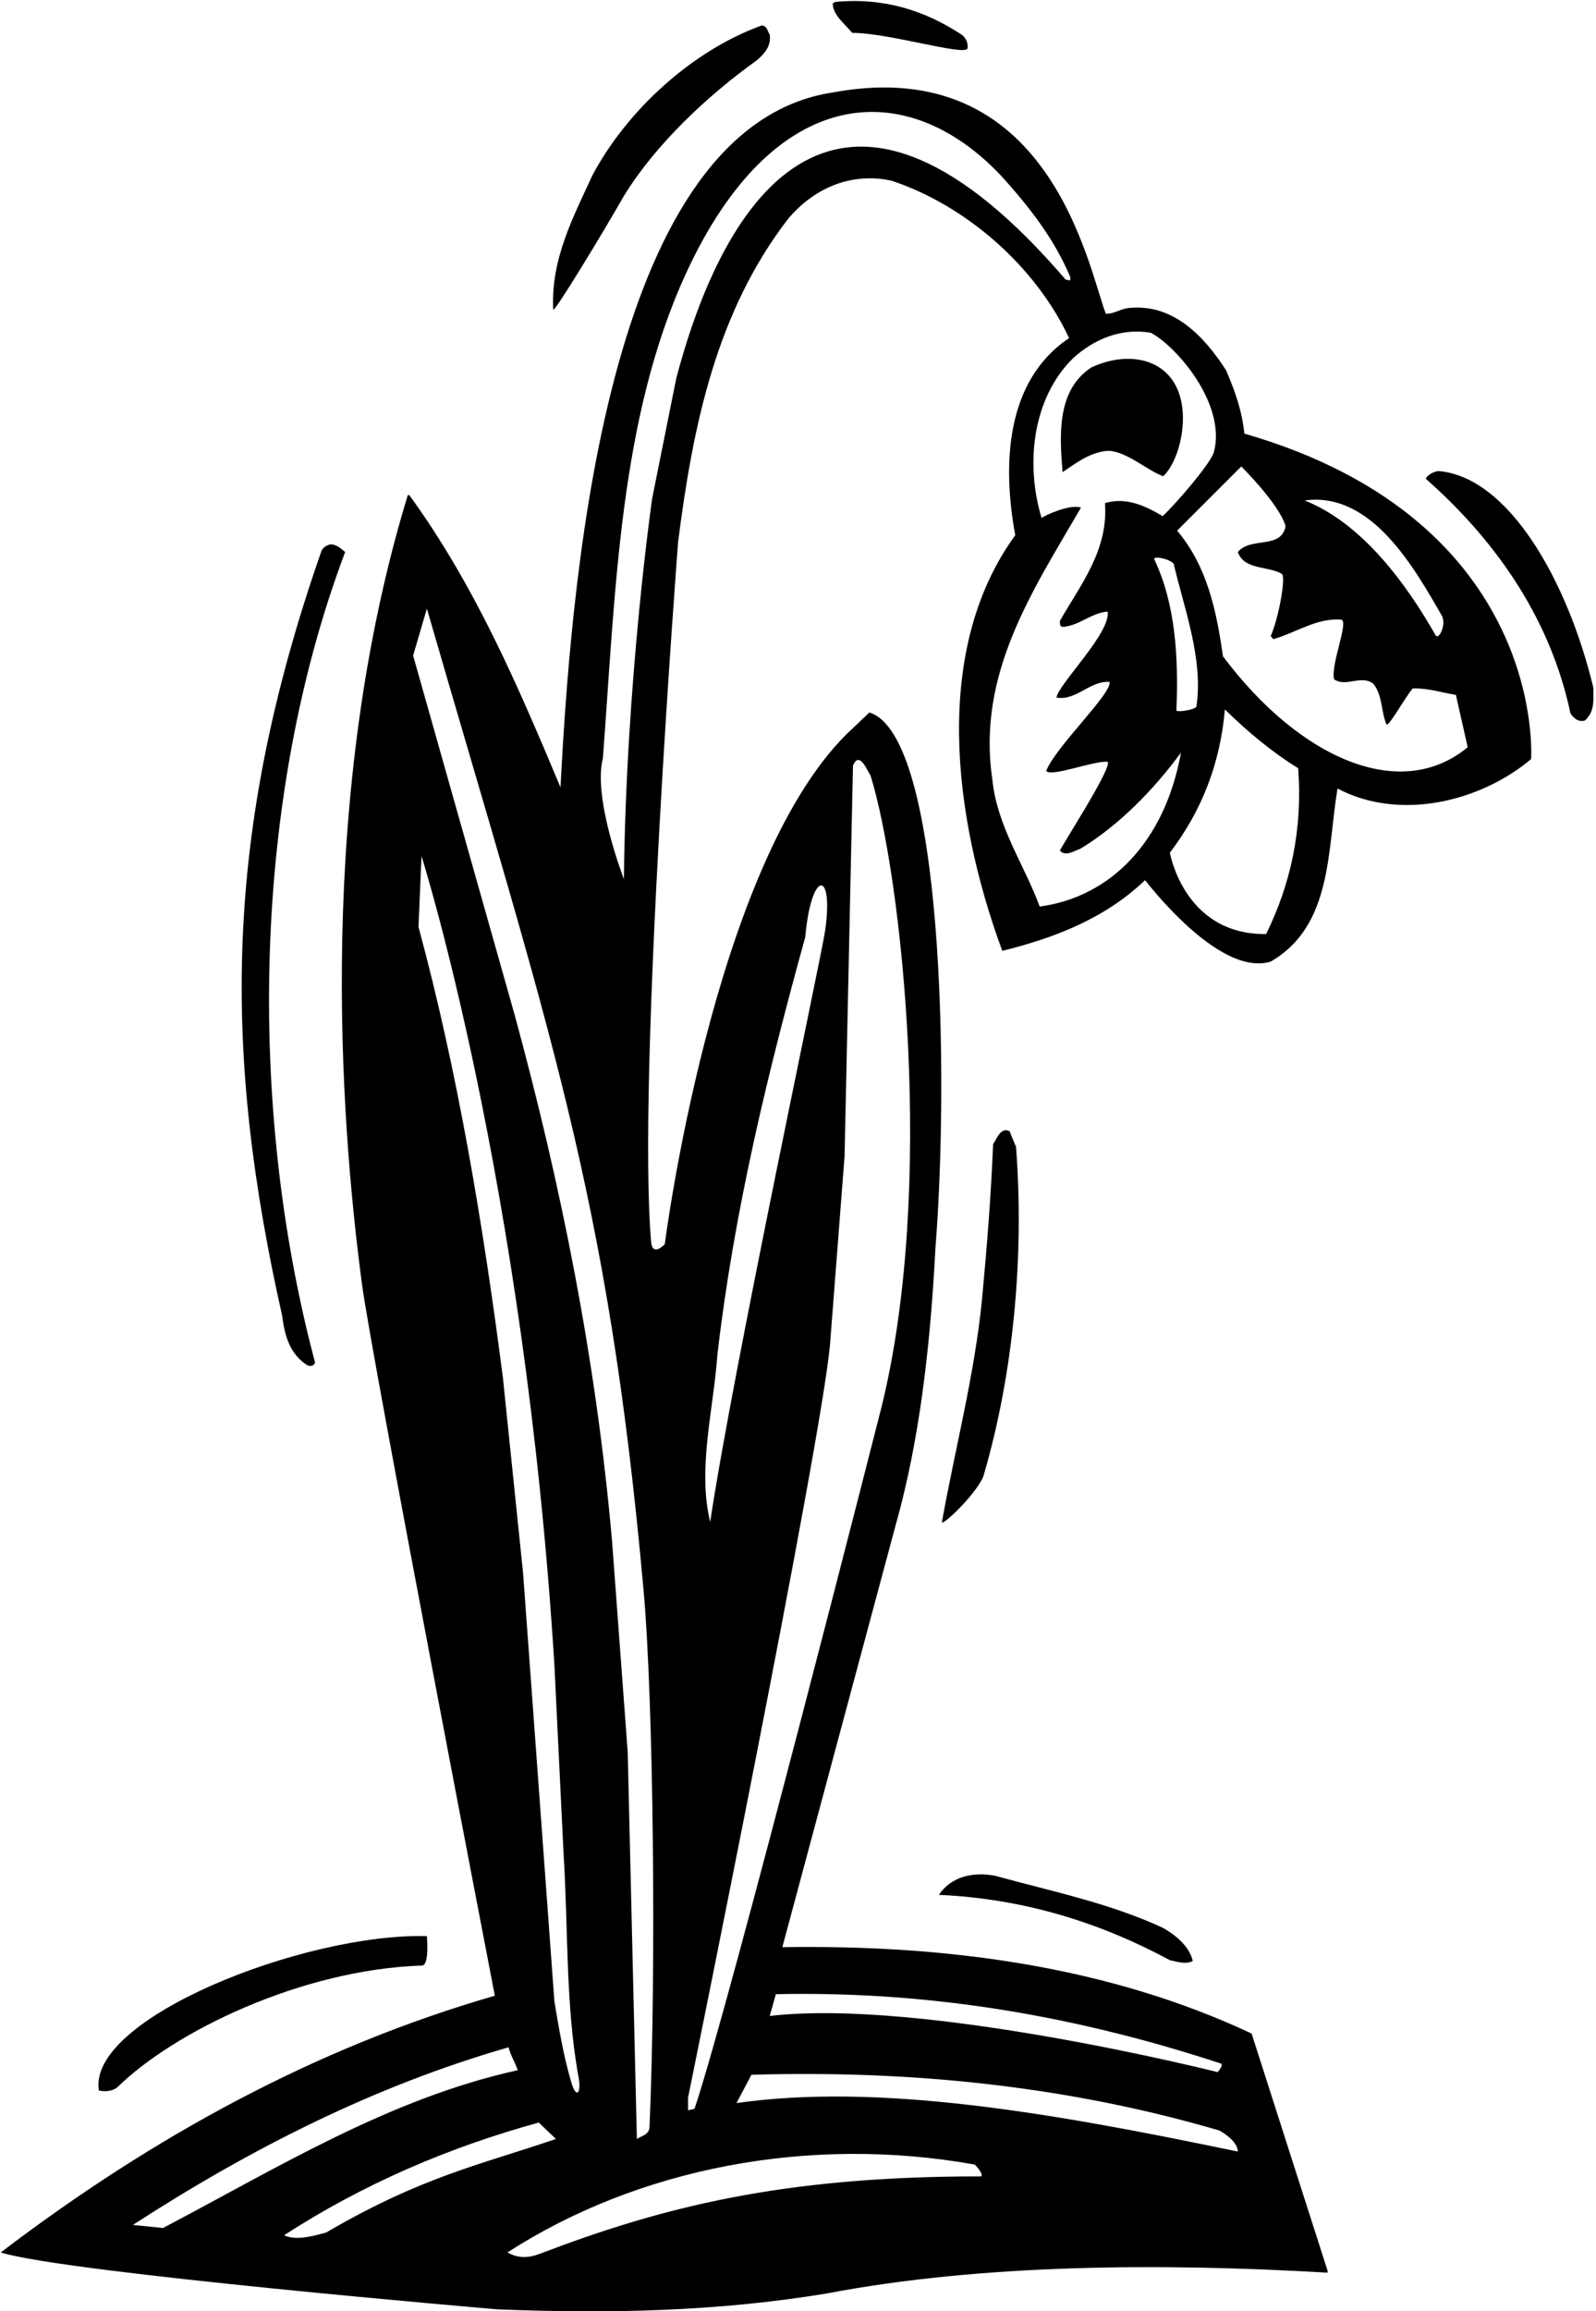 <?xml version="1.0" encoding="UTF-8"?>
<svg xmlns="http://www.w3.org/2000/svg" xmlns:xlink="http://www.w3.org/1999/xlink" width="418pt" height="605pt" viewBox="0 0 418 605" version="1.1">
<g id="surface1">
<path style=" stroke:none;fill-rule:nonzero;fill:rgb(0%,0%,0%);fill-opacity:1;" d="M 30.699 546.402 C 45.457 531.879 78.875 515.512 110.602 514.5 C 112.5 514.301 111.801 506.801 111.801 506.801 C 79.699 505.945 22.824 528.352 25.898 547.199 C 27.5 547.602 29.398 547.398 30.699 546.402 "/>
<path style=" stroke:none;fill-rule:nonzero;fill:rgb(0%,0%,0%);fill-opacity:1;" d="M 80.398 357.301 C 81.102 357.801 82.301 357.602 82.5 356.602 C 64.602 289.301 66.199 208.602 90.398 144.5 C 89.199 143.5 88 142.398 86.398 142.5 C 85.5 142.801 84.602 143.301 84.199 144.199 C 58.105 218.789 58.582 276.344 73.898 344.398 C 74.5 349.301 75.801 354.398 80.398 357.301 "/>
<path style=" stroke:none;fill-rule:nonzero;fill:rgb(0%,0%,0%);fill-opacity:1;" d="M 253.398 12.699 C 253.602 11.5 253.102 10 251.898 9.102 C 242.301 2.801 231.602 -0.699 218.801 0.5 L 218.102 0.898 C 218.102 3.898 221.199 6.199 223.199 8.602 C 232.699 8.602 252.602 14.699 253.398 12.699 "/>
<path style=" stroke:none;fill-rule:nonzero;fill:rgb(0%,0%,0%);fill-opacity:1;" d="M 163.398 51.301 C 171.602 37.898 185.301 25 198.199 15.801 C 200.301 14 202 12 201.602 9.102 C 201 8.199 200.898 6.602 199.398 6.699 C 181.5 13.199 164.398 28.602 155.199 45.801 C 150.102 56.898 144.199 67.898 144.898 81.102 C 145.602 81.199 157.801 61.102 163.398 51.301 "/>
<path style=" stroke:none;fill-rule:nonzero;fill:rgb(0%,0%,0%);fill-opacity:1;" d="M 417.301 180 C 410.625 152.223 395.207 124.801 376.699 123.301 C 375.5 123.5 374.102 124.102 373.398 125.301 C 392.898 142.5 406.301 163.102 411.301 186.699 C 412.102 188 413.398 189.102 415.102 188.602 C 417.699 186.199 417.301 183.5 417.301 180 "/>
<path style=" stroke:none;fill-rule:nonzero;fill:rgb(0%,0%,0%);fill-opacity:1;" d="M 257.5 386.602 C 265.398 359.898 268.301 329 266.102 300.199 L 264.398 296.102 C 262.102 294.898 261 298.199 260.102 299.5 C 259.5 313.801 258.5 326.102 257.199 340.102 C 255.199 360.102 250.199 378.898 246.699 398.398 C 246.398 399.801 255.199 391.699 257.5 386.602 "/>
<path style=" stroke:none;fill-rule:nonzero;fill:rgb(0%,0%,0%);fill-opacity:1;" d="M 304.664 124.664 C 308.227 121.238 310.43 113.266 309.664 106.836 C 308.137 93.922 296.027 91.379 285.801 96.199 C 276.699 102.199 277.5 114 278.301 123.602 C 281.898 121.102 285.836 118.199 290.336 118 C 295.133 118.199 300.465 123.164 304.664 124.664 "/>
<path style=" stroke:none;fill-rule:nonzero;fill:rgb(0%,0%,0%);fill-opacity:1;" d="M 306.398 513.098 C 308.301 513.5 310.602 514.301 312.398 513.301 C 311.5 509.5 308 506.598 304.699 504.699 C 290.801 498.199 275.5 495.102 260.602 491 C 254.898 489.898 249.102 491.199 245.898 496 C 268.102 497 288 503.199 306.398 513.098 "/>
<path style=" stroke:none;fill-rule:nonzero;fill:rgb(0%,0%,0%);fill-opacity:1;" d="M 325.898 113.5 C 325.301 107.5 323.398 102.199 321.102 96.898 C 315.5 88.199 307.398 79.5 295.898 80.602 C 293.602 80.699 291.699 82.301 289.602 82.102 C 284.809 69.281 274.68 13.75 218.102 24.199 C 160.254 33.016 149.926 144.617 146.801 206.102 C 135.801 179.898 124.5 153.398 107.199 129.602 L 106.801 129.602 C 82.918 207.82 88.914 292.027 94.816 336.223 C 97.418 355.695 129.602 522.402 129.602 522.402 C 82.801 535.902 40 559.301 0.199 589.602 C 17 594.898 130.301 604.5 130.301 604.5 C 160.199 605.699 188 605 216.199 600.398 C 257.5 592.5 305 592.398 347.699 594.898 L 347.699 594.398 L 327.801 532.301 C 290.898 515 249 509 204.898 509.699 L 235.898 394.301 C 241.398 372.801 243.801 349.602 245 326.602 C 248.523 282.336 247.164 192.539 227.699 186.5 L 221.699 192.199 C 186.664 227 174.109 325.691 174.109 325.691 C 174.109 325.691 170.887 329.145 170.531 325.07 C 166.805 281.934 177.602 141.801 177.602 141.801 C 181.5 111.301 187.602 81.699 206.398 57.301 C 213.199 49.199 223 45 233.5 47.301 C 252.801 53.699 271.102 69.5 280 88.5 C 263.301 99.699 262.5 121.699 265.898 140.102 C 244.344 169.691 249.344 213.188 262.5 248.898 C 276.199 245.5 289.301 240.5 299.898 230.398 C 307.387 239.855 322.035 255.066 332.801 251.699 C 349 242.398 347.602 222.5 350.301 206.398 C 366.5 215 387.699 209.898 401 198.699 C 401 198.699 405.461 136.469 325.898 113.5 Z M 109.602 242.602 L 110.398 224.102 C 110.398 224.102 137.336 309 145.199 435.801 L 147.602 485.199 C 148.844 505.082 148.094 525.168 151.555 543.871 C 152.27 547.746 150.98 549.629 149.637 545.109 C 147.605 538.285 146.402 531.055 145.199 523.902 L 137 411.801 L 131.699 360.5 C 126.5 320.301 119.898 280.699 109.602 242.602 Z M 34.801 582.398 C 65.699 562.398 98.102 546 133.199 535.902 C 133.699 538 134.898 539.801 135.602 541.902 C 102 549.301 72.801 567.398 42.699 583.199 Z M 85.398 584.398 C 82 585.301 77.602 586.602 74.398 585.102 C 95.102 571.699 117.5 562.102 141.102 555.602 L 145.602 559.898 C 125.699 566.699 110.664 569.668 85.398 584.398 Z M 324.199 563.199 C 275.336 553 230.301 545.199 192.898 550.5 L 196.801 543.098 C 239.898 541.801 280.898 546.402 319.398 557.699 C 321.301 558.801 324.102 560.801 324.199 563.199 Z M 319.898 540.199 C 320.301 540.902 318.898 542.402 318.898 542.402 C 318.898 542.402 242 523 201.602 527.699 L 203.199 522 C 245 521.098 283.398 528.199 319.898 540.199 Z M 187.898 354.5 C 192.301 316.699 201.102 280.801 210.898 245.301 C 212.461 227.664 218.422 227.438 216.109 243.59 C 215.137 250.414 192 358.336 186 398.398 C 182.602 384.398 186.898 368.898 187.898 354.5 Z M 180.199 549.102 C 180.199 549.102 215.102 378 217.398 351.801 L 221.199 302.602 L 223.398 200.398 C 225.102 196.398 227.102 201.699 228 203 C 236.172 229.375 245.129 310.992 230.801 368.602 C 230.801 368.602 191.102 524.699 181.898 552 L 180.199 552.398 Z M 255.301 566.602 C 255.301 566.602 257.602 568.898 257 569.699 C 204.395 569.625 172.832 577.961 141.262 590 C 138.574 591.023 135.75 591.25 132.898 589.602 C 167 567.602 211.699 558.801 255.301 566.602 Z M 170.102 557 C 169.801 558.898 168.102 559 166.801 559.898 L 164.398 458.602 L 160.301 403.398 C 156.102 355.699 146.898 310.102 134.801 265.699 L 108.199 171.602 L 111.801 159.301 C 143.973 270.438 159.195 312.035 168.566 416.402 C 171.129 444.934 171.918 515.492 170.102 557 Z M 279.102 73.199 C 222.344 7.051 191.012 46.238 177.102 99.102 L 170.801 130.5 C 170.801 130.5 164 177.664 163.398 230.102 C 163.398 230.102 155.199 209 157.898 198.5 C 161.199 155.102 162.16 109.555 179.699 71.5 C 202.664 21.668 237.387 19.902 262 45.801 C 269.602 54.102 276.199 62.699 280.301 72.5 L 280.301 73.398 Z M 272.301 237.301 C 268.301 226.398 261.102 216.301 259.898 204 C 255.801 176.301 270.5 154.602 283.102 132.898 C 280.5 131.801 273.602 134.898 272.801 135.602 C 268.5 121.398 270.398 104.301 281 93.801 C 286.602 88.699 293.699 85.801 301.398 87.102 C 308.16 90.66 321.227 105.797 317.934 118.316 C 317.141 121.328 307.398 132.5 304.5 135.102 C 300.102 132.5 295 130 289.398 131.699 C 290.301 144 283.102 152.898 277.602 162.5 C 277.602 163.102 277.5 164 278.301 164.102 C 282.699 163.801 285.801 160.398 290.102 160.102 C 291 165.602 277.102 179.199 276.699 182.602 C 281.898 183.5 285.5 178.102 290.602 178.5 C 291.199 181.602 276.602 195.301 274 201.801 C 275.301 203.5 286.398 199.102 290.102 199.398 C 291.398 200.898 277.699 221.898 277.602 222.699 C 279.199 224.301 281.301 222.699 282.898 222.199 C 292.898 216.199 302.301 206.602 309.301 197 C 305.109 220.309 290.867 234.812 272.301 237.301 Z M 302.301 146.398 C 302.102 145.398 306.398 146.301 307.398 147.602 C 310.102 159.199 315.234 172.602 313.336 185 C 312.934 185.699 308.898 186.5 308.102 186 C 308.699 172.301 307.898 158.102 302.301 146.398 Z M 331.602 244.5 C 310.074 244.73 306.398 223.199 306.398 223.199 C 314.801 212.199 319.602 199.699 320.801 185.699 C 326.699 191.5 333.199 196.898 340 201.102 C 341.199 217.199 338 231.5 331.602 244.5 Z M 384.398 195.602 C 366.793 210.16 340.395 198.594 320.301 171.801 C 318.602 159.898 316.199 148.301 308.301 138.898 L 325.102 122.102 C 325.102 122.102 335 131.898 336.699 137.699 C 335.602 143.898 327.602 140.398 324.199 144.5 C 325.801 149.199 332 148.102 335.699 150.199 C 336.898 151 334.801 162.102 332.801 166.5 L 333.5 167.301 C 339.5 165.602 344.801 161.699 351.301 162.199 C 353.301 162.801 348.5 173.801 349.398 177.801 C 352.398 180 356.602 176.5 359.699 179 C 362.102 182 361.699 186.199 363.102 189.602 C 363.699 190.398 367.602 183.102 370 180.199 C 374.102 180.102 377.602 181.301 381.301 181.898 Z M 376 166.301 C 368.301 152.801 356.801 137 341.699 131 C 359.199 128.602 370.398 148.602 377.699 161.301 C 378.801 163.699 376.801 167.602 376 166.301 "/>
</g>
</svg>
